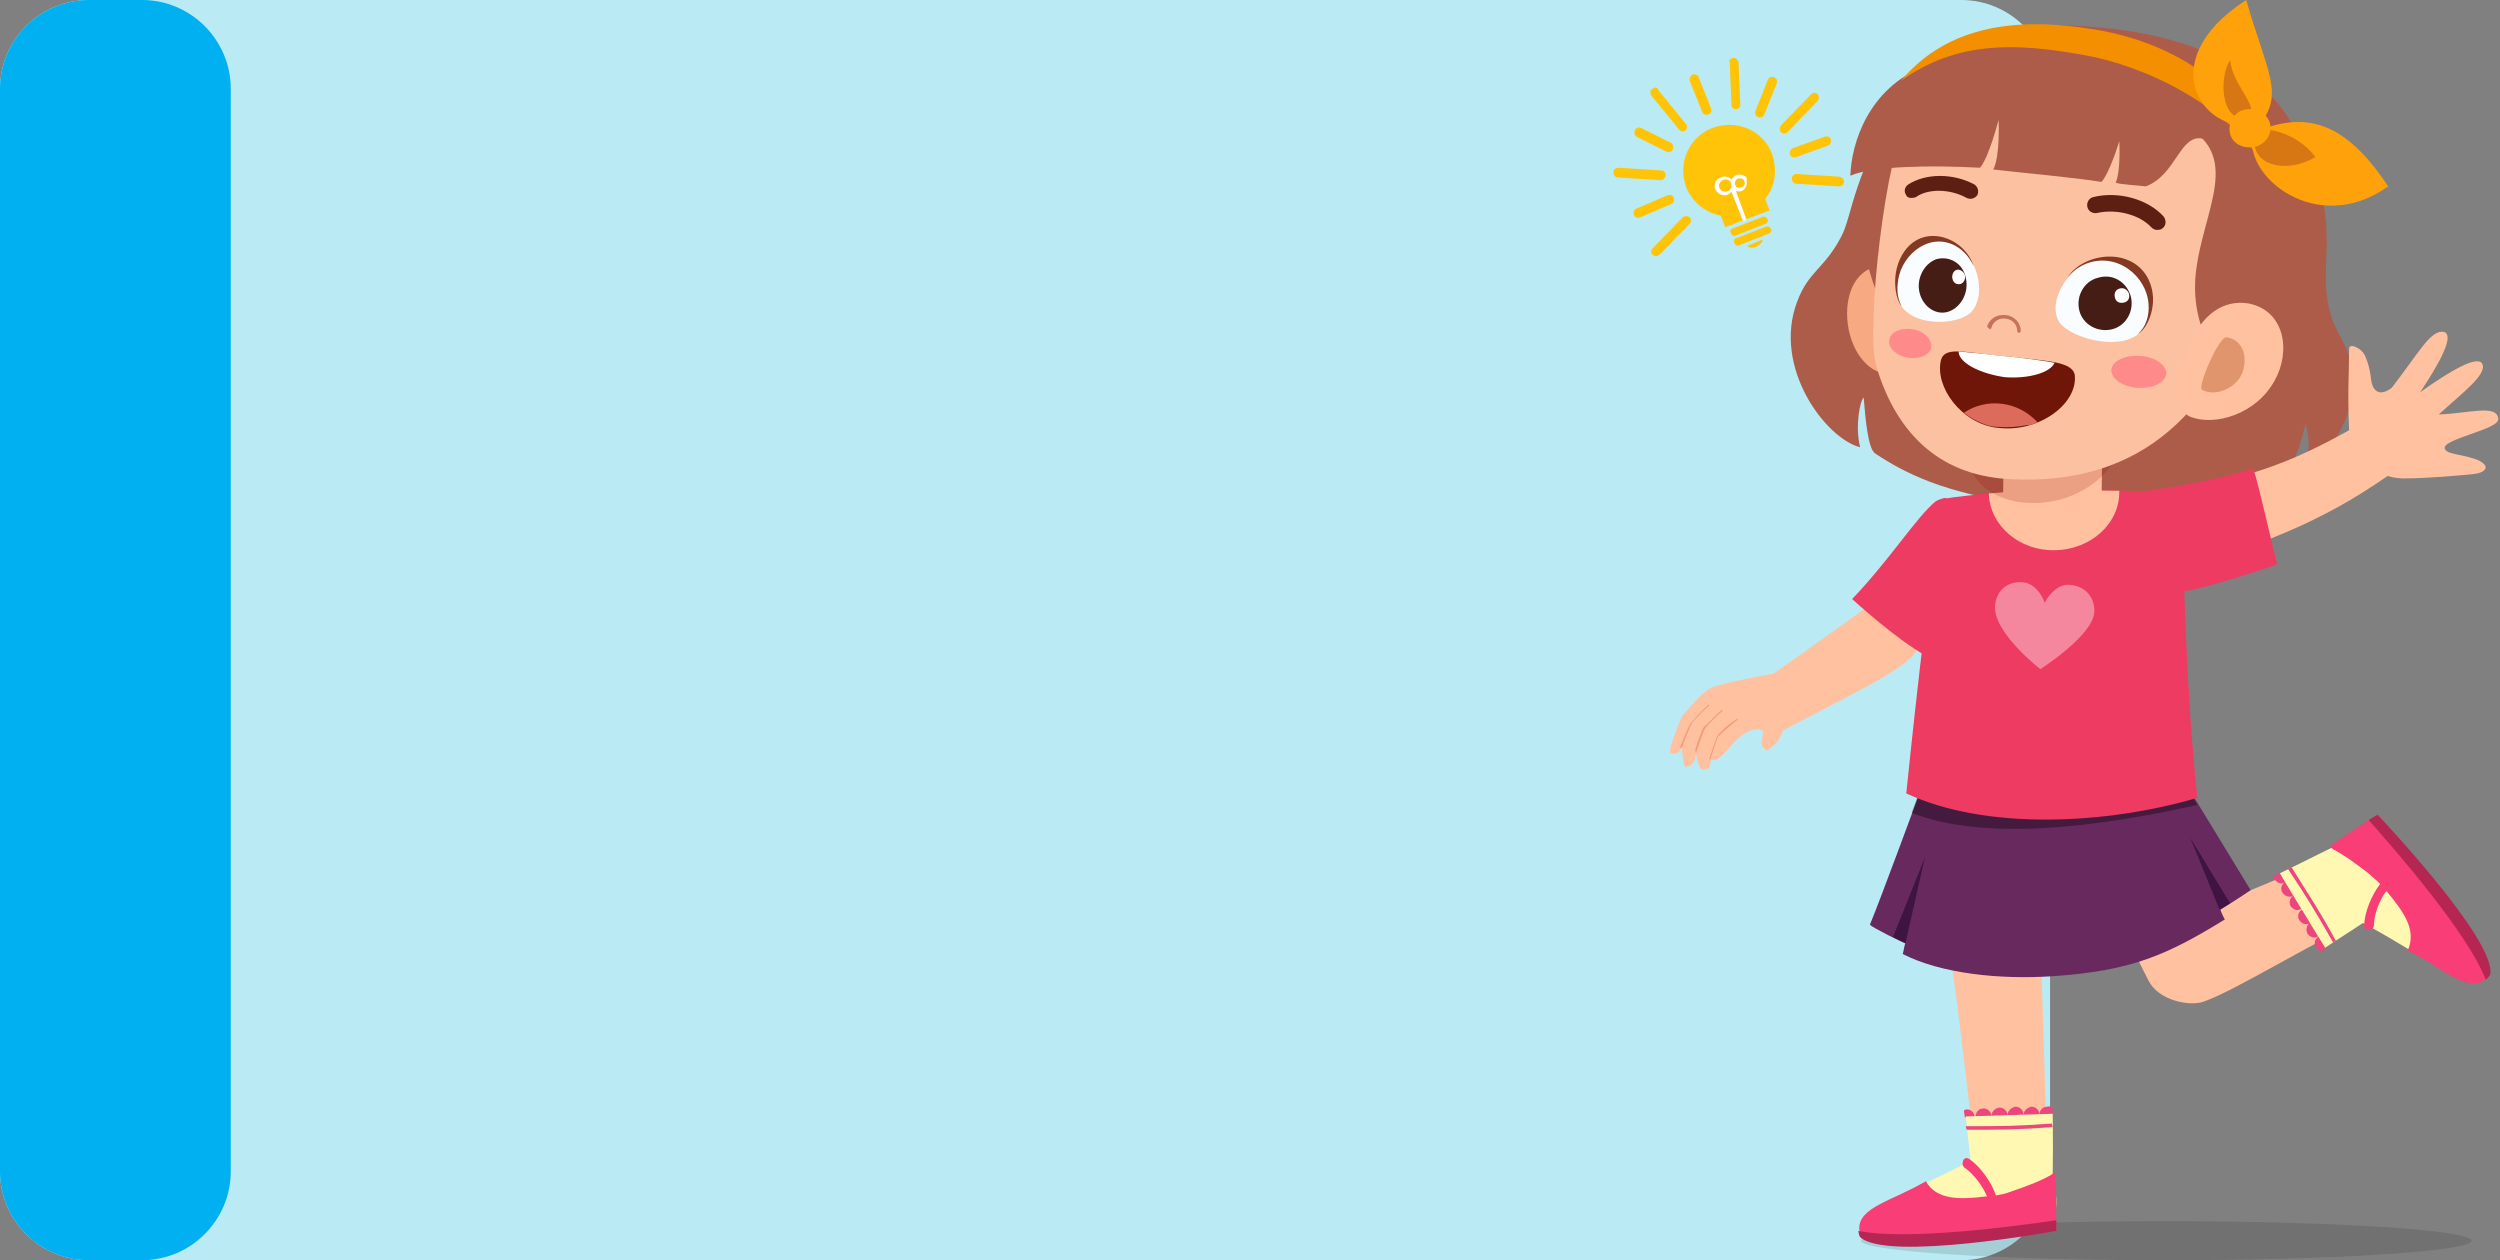 <?xml version="1.0" encoding="UTF-8" standalone="no"?>
<!DOCTYPE svg PUBLIC "-//W3C//DTD SVG 1.1//EN" "http://www.w3.org/Graphics/SVG/1.1/DTD/svg11.dtd">
<svg xmlns="http://www.w3.org/2000/svg" xmlns:xlink="http://www.w3.org/1999/xlink" version="1.1" width="281.7pt" height="142pt" viewBox="0 0 281.7 142">
<rect x="0" y="0" width="281.7" height="142" fill="#808080" stroke="none"/>
<g enable-background="new">
<g>
<g id="Layer-1" data-name="Layer 1">
<clipPath id="cp0">
<path transform="matrix(1,0,0,-1,0,142)" d="M 0 142 L 281.7 142 L 281.7 0 L 0 0 Z "/>
</clipPath>
<g clip-path="url(#cp0)">
<path transform="matrix(1,0,0,-1,10,0)" d="M 0 0 L 211 0 C 216.5 0 221 -4.5 221 -10 L 221 -132 C 221 -137.5 216.5 -142 211 -142 L 0 -142 C -5.5 -142 -10 -137.5 -10 -132 L -10 -10 C -10 -4.5 -5.5 0 0 0 " fill="#baebf4"/>
<path transform="matrix(1,0,0,-1,10,0)" d="M 0 0 L 6 0 C 11.5 0 16 -4.5 16 -10 L 16 -132 C 16 -137.5 11.5 -142 6 -142 L 0 -142 C -5.5 -142 -10 -137.5 -10 -132 L -10 -10 C -10 -4.5 -5.5 0 0 0 " fill="#00b0f0"/>
<path transform="matrix(1,0,0,-1,202.5,34)" d="M 0 0 C 1.3 3.5 3.1 3.7 5 7.4 C 6.2 9.6 6.3 14.6 11.9 23.2 C 17.1 23.6 43.5 20.8 56.8 17.8 C 62.5 7.3 57.2 3 61.3 -4.1 C 64.8 -10.2 60.8 -16.8 56.9 -19.2 C 56.4 -19.5 58.4 -17.6 57.3 -13.7 C 56.5 -17.2 55.2 -20.1 53.8 -20.6 C 45.3 -23.6 32.9 -23.8 25.6 -22.8 C 16.6 -21.6 12.1 -19.3 8.8 -17.1 C 8 -16.6 7.7 -13.3 7.5 -10.8 C 7.1 -11.1 6.5 -14 7.1 -16.4 C 3.2 -15.4 -2.8 -7.4 0 0 " fill="#ad5c49"/>
<path transform="matrix(1,0,0,-1,200.4,82.6)" d="M 0 0 C -.4 -.2 -3.2 4.9 -2.8 5.1 C 3.3 9.4 13.2 16.5 15 17.8 C 16.7 13.9 17 11.9 15.5 9.2 C 14.4 7.1 6.2 3.4 0 0 " fill="#ffc19f"/>
<path transform="matrix(1,0,0,-1,208.7,67.5)" d="M 0 0 C 2.3 -2.1 6.6 -5.7 9.3 -6.9 C 10.8 1.4 10.6 11 10.6 11.4 C 10.3 11.4 9.7 11.2 9.4 11 C 7.3 9.3 4.3 4.5 0 0 " fill="#ed3b61"/>
<path transform="matrix(1,0,0,-1,192.8,77.5)" d="M 0 0 C -.8 -.4 -1.9 -1.6 -3.2 -3.1 C -3.4 -3.4 -3.9 -4.7 -4.3 -5.9 C -4.5 -6.4 -4.8 -7.4 -4.5 -7.4 C -4.2 -7.5 -3.5 -7.4 -3.3 -6.7 C -3.2 -7.8 -3.1 -8.9 -2.9 -8.9 C -2.1 -8.9 -1.7 -8.2 -1.7 -7.3 C -1.6 -8.1 -1.4 -9.2 -.9 -9.2 C -.2 -9.3 -.1 -8.9 0 -8.1 C 1.5 -8.6 2.8 -4.5 5.4 -4.7 C 6.7 -4.8 4.8 -6.2 6.3 -7.1 C 7.8 -6.1 8.5 -5.1 8.3 -1.6 C 8.2 .5 8.8 1.8 8.1 1.8 C 6.5 1.5 1 .5 0 0 " fill="#ffc19f"/>
<path transform="matrix(1,0,0,-1,192.7,85.6)" d="M 0 0 C 0 0 -.1 0 0 0 C -.1 0 -.1 .1 -.1 .1 C .2 1 .7 2.6 .9 2.8 C 1.2 3.2 2.1 4 3 4.6 L 3.1 4.6 L 3.1 4.5 C 2.2 3.8 1.4 3.1 1 2.7 C .8 2.6 .4 1.2 0 0 C 0 .1 0 0 0 0 " fill="#f29d77"/>
<path transform="matrix(1,0,0,-1,189.3,84.2)" d="M 0 0 L .2 -.1 C .6 1.1 1.2 2.5 1.4 2.8 C 2.1 3.6 2.8 4.3 3.3 4.7 L 3.3 4.8 L 3.2 4.8 C 2.7 4.3 2 3.7 1.3 2.8 C 1 2.6 .2 .4 0 0 M 2.7 2.3 C 2.5 2.1 1.8 .1 1.7 -.4 C 1.7 -.4 1.7 -.5 1.8 -.5 C 1.8 -.5 1.9 -.5 1.9 -.4 C 2.1 .2 2.7 2.1 2.9 2.2 C 3.2 2.6 4 3.4 4.8 4.1 L 4.8 4.2 L 4.7 4.2 C 3.9 3.5 3.1 2.6 2.7 2.3 " fill="#f29d77"/>
<path transform="matrix(1,0,0,-1,264.7,95.6)" d="M 0 0 C .8 .3 4 -6.8 3.2 -7.2 C -3.7 -10.3 -12.9 -16.1 -16.5 -17.3 C -18.1 -17.8 -21.5 -17.1 -22.6 -14.9 C -23.5 -13.2 -24.9 -10.2 -24.9 -10.2 C -19.3 -8.2 -5.7 -2.5 0 0 " fill="#ffc19f"/>
<g opacity=".12">
<clipPath id="cp1">
<path transform="matrix(1,0,0,-1,0,142)" d="M 209.7 0 L 278.5 0 L 278.5 4.4 L 209.7 4.4 Z "/>
</clipPath>
<g clip-path="url(#cp1)">
<path transform="matrix(1,0,0,-1,209.7,139.8)" d="M 0 0 C 0 -1.2 15.4 -2.2 34.4 -2.2 C 53.4 -2.2 68.8 -1.2 68.8 0 C 68.8 1.2 53.4 2.2 34.4 2.2 C 15.4 2.2 0 1.2 0 0 "/>
</g>
</g>
<path transform="matrix(1,0,0,-1,222.6,130.4)" d="M 0 0 C -.6 4.8 -1.8 15.9 -2.7 21.9 L 7.4 22.1 C 7.6 15.6 8 3.9 8 -.3 Z " fill="#ffc19f"/>
<path transform="matrix(1,0,0,-1,210.7,104.2)" d="M 0 0 C .4 -.4 3.7 -2 4 -2.1 C 3.9 -2.2 3.8 -3 3.7 -3.3 C 8 -5.5 14.6 -6.2 20.6 -5.8 C 29.5 -5.2 33.5 -3.4 40 .6 C 39.9 .7 39.5 1.6 39.5 1.7 C 39.7 1.8 42.5 3.6 42.9 3.9 C 42.9 3.9 35 16.9 33.9 18.6 C 26.6 16.8 12.4 15.8 6.4 17 C 5.1 13.5 1.2 2.9 0 0 " fill="#68295f"/>
<g opacity=".5">
<clipPath id="cp2">
<path transform="matrix(1,0,0,-1,0,142)" d="M 213.3 35.7 L 216.9 35.7 L 216.9 45.4 L 213.3 45.4 Z "/>
</clipPath>
<g clip-path="url(#cp2)">
<path transform="matrix(1,0,0,-1,213.3,105.6)" d="M 0 0 L 1.4 -.7 L 3.6 9 Z " fill="#150028"/>
</g>
</g>
<g opacity=".5">
<clipPath id="cp3">
<path transform="matrix(1,0,0,-1,0,142)" d="M 246.8 39.5 L 251.3 39.5 L 251.3 47.6 L 246.8 47.6 Z "/>
</clipPath>
<g clip-path="url(#cp3)">
<path transform="matrix(1,0,0,-1,250.1,102.5)" d="M 0 0 L 1.2 .7 L -3.3 8.1 Z " fill="#150028"/>
</g>
</g>
<g opacity=".35">
<clipPath id="cp4">
<path transform="matrix(1,0,0,-1,0,142)" d="M 215.4 48.599 L 247.6 48.599 L 247.6 56.4 L 215.4 56.4 Z "/>
</clipPath>
<g clip-path="url(#cp4)">
<path transform="matrix(1,0,0,-1,244.5,85.6)" d="M 0 0 C -7.3 -1.8 -21 -1.2 -26.9 0 C -27.4 -1.3 -28.8 -5.2 -29.1 -6 C -21.1 -9.1 -9 -7.8 3.1 -5.1 C 2.4 -4 .3 -.4 0 0 "/>
</g>
</g>
<path transform="matrix(1,0,0,-1,270.5,52.6)" d="M 0 0 C .7 .5 -2.6 6 -3.2 5.6 C -11.5 .8 -16.3 -1.4 -28.1 -3 C -27 -5.5 -26.4 -9.3 -25.4 -11.7 C -13.9 -8.3 -7.6 -5.5 0 0 " fill="#ffc19f"/>
<path transform="matrix(1,0,0,-1,253.9,52.8)" d="M 0 0 C .8 -2.5 2 -8.2 2.7 -10.8 C -2.8 -12.7 -7.4 -13.9 -7.8 -13.8 C -12.1 -12.7 -14.6 -3.3 -14.9 -2.8 C -12 -2.6 -5.5 -1.7 0 0 " fill="#ed3b61"/>
<path transform="matrix(1,0,0,-1,247.6,89.9)" d="M 0 0 C -10.2 -3 -23.8 -3.7 -32.8 .5 C -32.8 .5 -30.1 27.2 -28.6 33.7 C -25.4 34.2 -19.7 34.7 -14.1 34.7 C -9.3 34.7 -5.4 34.4 -1.8 34.6 C -1.5 24.4 -1.3 12.1 0 0 " fill="#ed3b61"/>
<path transform="matrix(1,0,0,-1,238.8,55.3)" d="M 0 0 C -2 0 -4.1 .1 -6.4 .1 C -9.4 .1 -12.2 -.1 -14.7 -.3 C -14.6 -3.9 -11.3 -6.8 -7.2 -6.7 C -3.1 -6.6 .1 -3.6 0 0 " fill="#ffc19f"/>
<path transform="matrix(1,0,0,-1,225.8,47.9)" d="M 0 0 L -.1 -9 C -.1 -10.9 2.3 -12.5 5.4 -12.6 C 8.4 -12.6 10.9 -11.1 11 -9.1 L 11.1 -.1 Z " fill="#ffc19f"/>
<g opacity=".19">
<clipPath id="cp5">
<path transform="matrix(1,0,0,-1,0,142)" d="M 221.712 85.317 L 239.059 85.317 L 239.059 98.683 L 221.712 98.683 Z "/>
</clipPath>
<g clip-path="url(#cp5)">
<path transform="matrix(1,0,0,-1,221.9,52.3)" d="M 0 0 C .9 -3.5 5.5 -5.2 10.2 -4 C 14.9 -2.7 17.9 1.1 17 4.6 C 16.1 8.1 11.5 9.8 6.8 8.6 C 2.1 7.3 -1 3.5 0 0 " fill="#960c0c"/>
</g>
</g>
<path transform="matrix(1,0,0,-1,257.2,100.6)" d="M 0 0 C .3 -.4 .8 -.6 1.2 -.3 L .3 1.2 C -.1 1 -.3 .4 0 0 M .9 -1.5 C 1.2 -1.9 1.7 -2.1 2.1 -1.8 L 1.2 -.3 C .8 -.6 .7 -1.1 .9 -1.5 M 1.9 -3.1 C 2.2 -3.5 2.7 -3.7 3.1 -3.4 L 2.2 -1.9 C 1.8 -2.1 1.6 -2.7 1.9 -3.1 M 3.8 -6.2 C 3.9 -6.4 4.1 -6.5 4.4 -6.6 L 4.9 -6.2 L 4.1 -4.9 C 3.6 -5.2 3.5 -5.7 3.8 -6.2 M 2.8 -4.6 C 3.1 -5 3.6 -5.2 4 -4.9 L 3.1 -3.4 C 2.7 -3.6 2.6 -4.2 2.8 -4.6 M -.9 1.5 C -.6 1.1 -.1 .9 .3 1.2 L -.3 2.2 C -.5 2.1 -.7 2 -1 1.9 C -1 1.7 -1 1.6 -.9 1.5 " fill="#ed457d"/>
<path transform="matrix(1,0,0,-1,265.5,94.2)" d="M 0 0 C .2 .1 4.4 -7.3 4.1 -7.5 C 2 -9.1 -2.7 -12 -3.5 -12.6 L -8.6 -4.2 C -6.1 -3 -1.6 -.7 0 0 " fill="#fff8b3"/>
<path transform="matrix(1,0,0,-1,264.8,103.3)" d="M 0 0 C -.6 -.2 -2.9 5.2 -3.7 6 C -2.5 6.8 -1 8.8 .7 9.8 C 1.9 10.5 3.3 10.1 4.2 9.2 C 7.6 5.6 16.8 -3.6 14.1 -6 C 11.9 -7.9 5.9 -2.7 0 0 " fill="#fff8b3"/>
<path transform="matrix(1,0,0,-1,262.6,95.3)" d="M 0 0 C 0 -.1 .1 -.3 .3 -.4 C 1.5 -1 3.1 -2.2 4.4 -3.2 C 4.8 -3.6 5.2 -3.9 5.6 -4.3 C 4.6 -5.6 3.8 -7.6 3.8 -9 C 3.8 -9.3 4.1 -9.5 4.4 -9.5 C 4.7 -9.5 4.9 -9.2 4.9 -8.9 C 4.9 -7.8 5.5 -6.1 6.3 -5.1 C 8.4 -7.6 9.7 -9.6 8.7 -11.8 C 12.6 -13.7 15.3 -16.6 17.4 -15.1 C 19.9 -13.3 5.3 3.5 5.3 3.5 C 3.7 2.5 1.3 .9 0 0 " fill="#f93d77"/>
<path transform="matrix(1,0,0,-1,266.9,92.4)" d="M 0 0 C .3 .2 .7 .4 1 .6 C 1 .6 14.4 -13.5 13.7 -17.4 C 13.7 -17.5 13.3 -17.9 13.2 -18 C 11.2 -12.8 3.2 -3.6 0 0 " fill="#b52652"/>
<path transform="matrix(1,0,0,-1,263.2,106)" d="M 0 0 C -1.9 3.5 -2.9 4.9 -5 8.3 L -5.4 8.1 C -3.2 4.8 -2.3 3.3 -.3 -.2 Z " fill="#ed457d"/>
<path transform="matrix(1,0,0,-1,222.6,125.9)" d="M 0 0 L 1.8 .1 C 1.8 .6 1.4 1 .9 1 C .3 1 0 .5 0 0 M 1.8 .1 L 3.6 .2 C 3.6 .7 3.2 1.1 2.7 1.1 C 2.1 1 1.8 .6 1.8 .1 M 3.6 .2 L 5.4 .3 C 5.4 .8 5 1.2 4.5 1.2 C 4 1.1 3.6 .7 3.6 .2 M 7.2 .3 L 8.7 .4 L 8.7 1 C 8.5 1.2 8.3 1.3 8.1 1.2 C 7.6 1.2 7.2 .8 7.2 .3 M 5.4 .2 L 7.2 .3 C 7.2 .8 6.8 1.2 6.3 1.2 C 5.8 1.1 5.4 .7 5.4 .2 M -1.3 .8 C -1.3 .5 -1.2 .2 -1.2 0 L -.1 0 C -.1 .5 -.5 .9 -1 .9 C -1.1 .9 -1.2 .8 -1.3 .8 " fill="#ed457d"/>
<path transform="matrix(1,0,0,-1,222.7,135.3)" d="M 0 0 C 0 -.3 8.5 .3 8.5 .7 C 8.7 3.4 8.6 8.8 8.6 9.8 L -1.2 9.5 C -.9 6.6 -.3 1.6 0 0 " fill="#fff8b3"/>
<path transform="matrix(1,0,0,-1,223.8,129.8)" d="M 0 0 C .1 .6 6 -.4 7.1 -.2 C 7.1 -1.6 8 -4 7.9 -5.9 C 7.9 -7.3 6.7 -8.3 5.5 -8.5 C .7 -9.4 -12.1 -12 -12.7 -8.5 C -13.2 -5.6 -5.6 -3.4 0 0 " fill="#fff8b3"/>
<path transform="matrix(1,0,0,-1,231.6,132.3)" d="M 0 0 C -.1 .1 -.3 .1 -.5 -.1 C -1.7 -.8 -3.6 -1.5 -5.1 -2 C -5.6 -2.2 -6.1 -2.3 -6.7 -2.4 C -7.2 -.9 -8.5 .9 -9.7 1.7 C -10 1.9 -10.3 1.8 -10.4 1.5 C -10.5 1.2 -10.5 .9 -10.2 .7 C -9.3 .1 -8.2 -1.3 -7.7 -2.5 C -10.9 -2.9 -13.4 -2.9 -14.6 -.8 C -18.3 -3 -22.2 -3.7 -22.1 -6.2 C -22 -9.3 .1 -6.4 .1 -6.4 C .1 -4.5 .1 -1.7 0 0 " fill="#f93d77"/>
<path transform="matrix(1,0,0,-1,231.7,137.5)" d="M 0 0 L 0 -1.2 C 0 -1.2 -19.1 -4.7 -22.1 -1.9 C -22.2 -1.8 -22.3 -1.3 -22.3 -1.2 C -16.8 -2.3 -4.8 -.7 0 0 " fill="#b52652"/>
<path transform="matrix(1,0,0,-1,231.3,127)" d="M 0 0 C -4 -.3 -5.7 -.3 -9.7 -.3 L -9.8 .1 C -5.8 .1 -4.1 .1 -.1 .4 Z " fill="#ed457d"/>
<path transform="matrix(1,0,0,-1,208.3,37.1)" d="M 0 0 C .7 -3.5 3.1 -5.4 4.9 -4.9 C 6.7 -4.4 7.1 -1.4 6.8 1.9 C 6.5 5.3 4.7 7.6 2.9 7 C .4 6.3 -.6 3.2 0 0 " fill="#f7a981"/>
<path transform="matrix(1,0,0,-1,210.1,20.5)" d="M 0 0 C -1.8 -15.5 7.3 -23.5 21.7 -24.8 C 36.1 -26.1 49 -21.1 50.4 -5.6 C 51.8 9.9 40.4 16.1 26.6 17.4 C 10.4 18.9 1.6 13.9 0 0 " fill="#ad5c49"/>
<path transform="matrix(1,0,0,-1,211.4,41.2)" d="M 0 0 C 2.4 -8.1 7.6 -12.5 15.3 -12.8 C 29.6 -13.5 38.9 -5.5 43.3 11 C 48 28.6 35.7 30.5 23.1 31.7 C 14.6 32.5 7.6 33 3.6 27.7 C 1.1 24.4 -1.2 4 0 0 " fill="#fbc1a0"/>
<path transform="matrix(1,0,0,-1,222.4,29.9)" d="M 0 0 C 1.1 -2.4 .6 -4.8 -.7 -5.6 C -2.6 -6.8 -6.9 -6.7 -8.2 -4.5 C -9.5 -2.3 -8.3 1.2 -5.6 2.4 C -3.3 3.5 -1.1 2.3 0 0 " fill="#f9fdff"/>
<path transform="matrix(1,0,0,-1,214.6,28.3)" d="M 0 0 C 2.3 3.2 6.8 1.5 7.8 -1.7 C 6.7 .7 4.3 1.7 2.2 .7 C .9 .1 -.2 -1.2 -.6 -2.7 C -.9 -3.9 -.9 -5.3 -.3 -6.2 C -1 -5.6 -1.7 -2.4 0 0 " fill="#843923"/>
<path transform="matrix(1,0,0,-1,221.5,31.3)" d="M 0 0 C .4 -1.6 -.5 -3.3 -1.9 -3.8 C -3.3 -4.3 -4.8 -3.3 -5.2 -1.7 C -5.6 -.1 -4.7 1.6 -3.3 2.1 C -1.8 2.5 -.3 1.6 0 0 " fill="#461d14"/>
<path transform="matrix(1,0,0,-1,221.4,31)" d="M 0 0 C .1 -.4 -.1 -.9 -.5 -1 C -.9 -1.1 -1.3 -.9 -1.4 -.4 C -1.5 0 -1.3 .5 -.9 .6 C -.6 .7 -.1 .4 0 0 " fill="#fefffe"/>
<path transform="matrix(1,0,0,-1,233.1,31.2)" d="M 0 0 C -1.8 -2.1 -1.9 -4.6 -.6 -5.6 C 1.3 -7.2 6 -8.2 8 -6.3 C 9.9 -4.5 9.5 -.8 6.8 1 C 4.5 2.7 1.7 2.1 0 0 " fill="#f9fdff"/>
<path transform="matrix(1,0,0,-1,242.1,31.5)" d="M 0 0 C -1.8 3.7 -7.2 3.1 -9.1 .3 C -7.3 2.4 -4.4 2.7 -2.3 1.2 C -1 .3 -.1 -1.2 0 -2.8 C .1 -4 -.3 -5.4 -1.2 -6.1 C -.2 -5.7 1.3 -2.7 0 0 " fill="#843923"/>
<path transform="matrix(1,0,0,-1,240.1,33.4)" d="M 0 0 C .4 -1.6 -.5 -3.3 -2.1 -3.7 C -3.7 -4.1 -5.4 -3.2 -5.8 -1.6 C -6.2 0 -5.3 1.7 -3.7 2.1 C -2.1 2.6 -.5 1.7 0 0 " fill="#461d14"/>
<path transform="matrix(1,0,0,-1,239.9,33.1)" d="M 0 0 C .1 -.5 -.1 -.9 -.6 -1 C -1.1 -1.1 -1.5 -.9 -1.6 -.4 C -1.7 .1 -1.5 .5 -1 .6 C -.6 .7 -.2 .5 0 0 " fill="#fefffe"/>
<path transform="matrix(1,0,0,-1,215.3,22.3)" d="M 0 0 C .2 0 .4 0 .6 .1 C 2 1.1 4.5 1 6.3 0 C 6.7 -.2 7.2 -.1 7.5 .3 C 7.7 .7 7.6 1.2 7.2 1.5 C 4.8 2.8 1.7 2.8 -.3 1.5 C -.7 1.2 -.8 .7 -.5 .3 C -.5 .2 -.3 0 0 0 " fill="#5d1f12"/>
<path transform="matrix(1,0,0,-1,243,25.9)" d="M 0 0 C .3 0 .5 0 .7 .2 C 1.1 .5 1.1 1.1 .8 1.5 C -.9 3.4 -4.2 4.4 -7.1 3.7 C -7.6 3.6 -7.9 3.1 -7.8 2.6 C -7.7 2.1 -7.2 1.8 -6.7 1.9 C -4.5 2.4 -1.9 1.7 -.6 .3 C -.4 .1 -.2 0 0 0 " fill="#5d1f12"/>
<path transform="matrix(1,0,0,-1,224.2,37.1)" d="M 0 0 C .1 0 .2 .1 .2 .2 C .4 .9 1.1 1.3 1.8 1.2 C 2.6 1.1 3.1 .5 3.1 -.2 C 3.1 -.3 3.2 -.4 3.3 -.4 C 3.4 -.4 3.5 -.3 3.5 -.2 C 3.5 .7 2.8 1.5 1.8 1.6 C .8 1.7 0 1.2 -.3 .3 C -.2 .2 -.1 .1 0 0 " fill="#c4735b"/>
<path transform="matrix(1,0,0,-1,247.4,31)" d="M 0 0 C -.6 -6.4 3.1 -11.4 6.3 -11.7 C 6.7 -7.9 9.5 7.7 10.2 15.4 C 9.1 15.6 4.8 16.1 -1.9 17.2 C 5.7 13.7 .7 7.3 0 0 " fill="#ad5c49"/>
<path transform="matrix(1,0,0,-1,233.8,42.4)" d="M 0 0 C -.1 1.7 -3.2 1.7 -7.2 2.2 C -7.4 2.2 -8.2 2.3 -8.4 2.3 C -12.4 2.7 -14.7 3.4 -15.1 1.8 C -15.8 -1.2 -12.8 -5.3 -8.8 -5.8 L -8.7 -5.8 C -4.3 -6.4 .2 -3.3 0 0 " fill="#701608"/>
<path transform="matrix(1,0,0,-1,229.6,47.6)" d="M 0 0 C -1 1.1 -2.4 1.9 -4 2.1 C -5.6 2.3 -7.1 1.9 -8.3 1.1 C -7.6 .5 -6.8 .1 -6 -.2 C -5.5 -.4 -5 -.5 -4.5 -.5 L -4.4 -.5 C -3.3 -.6 -2.2 -.5 -1.2 -.3 L -1.1 -.3 C -.8 -.3 -.4 -.2 0 0 " fill="#dd6b5b"/>
<path transform="matrix(1,0,0,-1,231.5,40.9)" d="M 0 0 L 0 0 C 0 .1 -4.4 .7 -6 .8 C -7.5 1 -10.8 1.3 -10.8 1.3 L -10.8 1.2 C -10.7 0 -8.4 -1.2 -5.6 -1.6 C -2.9 -1.8 -.5 -1.1 0 0 " fill="#ffffff"/>
<path transform="matrix(1,0,0,-1,244.1,42.1)" d="M 0 0 C -.1 -1 -1.5 -1.7 -3.2 -1.6 C -4.9 -1.5 -6.2 -.6 -6.2 .4 C -6.1 1.4 -4.7 2.1 -3 2 C -1.3 1.9 0 1 0 0 " fill="#ff8a8a"/>
<path transform="matrix(1,0,0,-1,217.6,39.1)" d="M 0 0 C -.1 -.9 -1.3 -1.4 -2.6 -1.2 C -3.9 -1 -4.9 -.1 -4.7 .8 C -4.6 1.7 -3.4 2.2 -2.1 2 C -.8 1.8 .1 .9 0 0 " fill="#ff8a8a"/>
<path transform="matrix(1,0,0,-1,250.9,20.6)" d="M 0 0 C 1.9 0 3.9 0 5.8 -.2 C 6 1.8 5.9 3.6 5.4 4.8 C -1.4 12.5 -22.9 17.4 -33.9 13.2 C -40.4 10.7 -42.3 4.4 -42.4 .8 C -39.9 1.9 -33.3 2 -27.8 1.7 C -26.8 2.8 -25.7 7.1 -25.7 7.1 C -25.7 7.1 -25.5 3 -26.3 1.5 C -23.8 1.2 -17.1 .6 -14.1 .1 C -13.1 1.3 -12.1 4.7 -12.1 4.7 C -12.1 4.7 -11.9 1.5 -12.5 0 C -11.8 -.2 -9.9 -.3 -9.1 -.4 C -5.7 .9 -5.3 5.4 -2.8 5 C -.7 4.6 0 2.4 0 0 " fill="#ad5c49"/>
<path transform="matrix(1,0,0,-1,255.6,19.6)" d="M 0 0 C -1.4 8 -8.7 14.5 -19.7 16.3 C -28.3 17.7 -36.1 16.8 -41.4 10.5 C -35.1 15 -28.5 14.8 -20.8 13.4 C -14.2 12.3 -3.9 7.6 0 0 " fill="#f49000"/>
<path transform="matrix(1,0,0,-1,253.9,14.9)" d="M 0 0 C -1.4 -4.8 7.1 -11.9 15.2 -6.1 C 9.7 2.2 5.1 2 0 0 " fill="#ffa10b"/>
<g opacity=".28">
<clipPath id="cp6">
<path transform="matrix(1,0,0,-1,0,142)" d="M 254.047 123.307 L 260.9 123.307 L 260.9 127.373 L 254.047 127.373 Z "/>
</clipPath>
<g clip-path="url(#cp6)">
<path transform="matrix(1,0,0,-1,254.2,15.1)" d="M 0 0 C .3 1.1 4.6 .3 6.7 -2.6 C 3.1 -4.7 -1 -3.3 0 0 " fill="#6c0b2a"/>
</g>
</g>
<path transform="matrix(1,0,0,-1,254.7,13.9)" d="M 0 0 C -6.1 -1.8 -12.6 6.8 -1.6 13.9 C .7 5.9 2.7 3.4 0 0 " fill="#ffa10b"/>
<g opacity=".28">
<clipPath id="cp7">
<path transform="matrix(1,0,0,-1,0,142)" d="M 250.546 128.625 L 253.709 128.625 L 253.709 135.2 L 250.546 135.2 Z "/>
</clipPath>
<g clip-path="url(#cp7)">
<path transform="matrix(1,0,0,-1,253.5,13.3)" d="M 0 0 C 1 1.5 -1.9 3.6 -2.2 6.5 C -3.4 5 -3.5 -.8 0 0 " fill="#6c0b2a"/>
</g>
</g>
<path transform="matrix(1,0,0,-1,251.5,15.6)" d="M 0 0 C .6 -1 2.1 -1.3 3.2 -.7 C 4.3 -.1 4.7 1.3 4 2.3 C 3.4 3.3 1.9 3.6 .8 3 C -.2 2.4 -.6 1 0 0 " fill="#ffa10b"/>
<path transform="matrix(1,0,0,-1,256.3,42.9)" d="M 0 0 C -2.1 -3.8 -6.7 -5.1 -9.4 -4.1 C -11.5 -3.3 -11 .4 -9.7 3.8 C -8.3 7.4 -5.8 9.2 -2.9 8.7 C 1.1 7.9 1.9 3.4 0 0 " fill="#ffc19f"/>
<path transform="matrix(1,0,0,-1,252.7,41.9)" d="M 0 0 C -.6 -1.8 -3.1 -2.9 -4.6 -2 C -5.1 -1.7 -2.7 4 -1.8 3.9 C 0 3.6 .6 1.8 0 0 " fill="#e0956c"/>
<path transform="matrix(1,0,0,-1,275.5,50.6)" d="M 0 0 C .2 -.4 .8 -.5 1.8 -.7 C 2.7 -.9 4 -1.2 4.4 -1.7 C 4.9 -2.2 4.3 -2.7 3.3 -2.8 C 1.6 -3 -2.3 -3.3 -4.2 -3.3 C -7.5 -3.5 -10.6 -1.1 -10.8 2 C -11 6.7 -10.8 8.5 -10.8 11.3 C -10.8 12 -9.4 11.4 -9 10.5 C -8.2 8.6 -8.5 7.9 -8.1 7 C -7.6 6.1 -6.8 6.3 -6 6.9 C -2.9 10.9 -1.6 13.5 -.1 13.2 C 1.1 12.8 -.6 9.7 -2.8 6.4 C .7 8.9 3.7 10.6 4.2 9.6 C 4.8 8.4 1.8 6.2 -.7 3.9 C 2.6 4 5.9 5.1 6 3.4 C 6.2 2.2 -.6 1.1 0 0 " fill="#ffc19f"/>
<g opacity=".39">
<clipPath id="cp8">
<path transform="matrix(1,0,0,-1,0,142)" d="M 224.788 66.6 L 236 66.6 L 236 76.407 L 224.788 76.407 Z "/>
</clipPath>
<g clip-path="url(#cp8)">
<path transform="matrix(1,0,0,-1,224.8,68.2)" d="M 0 0 C .2 1.8 1.5 2.7 3.1 2.6 C 4.3 2.5 5.2 1.4 5.6 .3 C 6.2 1.4 7.2 2.4 8.4 2.3 C 10 2.2 11.2 1.1 11.2 -.7 C 11.1 -3.4 5.1 -7.2 5.1 -7.2 C 5.1 -7.2 -.3 -3 0 0 " fill="#ffffff"/>
</g>
</g>
<path transform="matrix(1,0,0,-1,186.2,28.7)" d="M 0 0 C .2 -.2 .5 -.2 .8 0 L 4.2 3.5 C 4.4 3.7 4.4 4 4.2 4.2 C 4 4.4 3.6 4.4 3.4 4.2 L 0 .7 C -.2 .5 -.2 .2 0 0 M 21.6 8.2 C 21.6 7.9 21.3 7.7 21 7.7 L 16.2 8 C 15.9 8 15.7 8.3 15.7 8.6 C 15.7 8.9 16 9.1 16.2 9.1 L 21 8.8 C 21.3 8.8 21.6 8.5 21.6 8.2 M 20.1 13 C 20.2 12.7 20 12.4 19.8 12.3 L 16.2 11 C 15.9 10.9 15.6 11 15.5 11.3 C 15.4 11.6 15.6 11.9 15.8 12 L 19.4 13.3 C 19.7 13.4 20 13.3 20.1 13 M 4.5 20.3 C 4.8 20.4 5.1 20.3 5.2 20 L 6.6 16.5 C 6.7 16.2 6.6 15.9 6.3 15.8 C 6 15.7 5.7 15.8 5.6 16.1 L 4.2 19.6 C 4.1 19.8 4.2 20.1 4.5 20.3 M -2 14 C -2.1 13.7 -2 13.4 -1.8 13.3 L 1.6 11.6 C 1.9 11.5 2.2 11.6 2.3 11.9 C 2.4 12.2 2.3 12.5 2.1 12.6 L -1.3 14.3 C -1.6 14.4 -1.9 14.3 -2 14 M 0 18.7 C -.3 18.5 -.3 18.2 -.1 17.9 L 3 14.1 C 3.2 13.9 3.5 13.8 3.7 14 C 3.9 14.2 4 14.5 3.8 14.7 L .7 18.5 C .6 18.9 .2 18.9 0 18.7 M -4.4 9.3 C -4.4 9 -4.2 8.7 -3.9 8.7 L .9 8.4 C 1.2 8.4 1.4 8.6 1.5 8.9 C 1.5 9.2 1.3 9.5 1 9.5 L -3.8 9.8 C -4.1 9.8 -4.4 9.6 -4.4 9.3 M 13.7 20 C 14 19.9 14.1 19.6 14 19.3 L 12.6 15.8 C 12.5 15.5 12.2 15.4 11.9 15.5 C 11.6 15.6 11.5 15.9 11.6 16.2 L 13 19.7 C 13.1 20 13.4 20.1 13.7 20 M 9.1 22.2 C 9.4 22.2 9.6 22 9.7 21.7 L 9.9 16.9 C 9.9 16.6 9.7 16.4 9.4 16.4 C 9.1 16.4 8.9 16.6 8.9 16.9 L 8.7 21.7 C 8.5 21.9 8.8 22.1 9.1 22.2 M 18.6 18.1 C 18.8 17.9 18.8 17.6 18.6 17.3 L 15.2 13.8 C 15 13.6 14.7 13.6 14.5 13.8 C 14.3 14 14.3 14.3 14.5 14.6 L 17.9 18.1 C 18.1 18.3 18.4 18.3 18.6 18.1 M -2.1 4.5 C -2 4.2 -1.7 4.1 -1.4 4.2 L 2.1 5.7 C 2.4 5.8 2.5 6.1 2.4 6.4 C 2.3 6.7 2 6.8 1.7 6.7 L -1.8 5.2 C -2.1 5.1 -2.2 4.8 -2.1 4.5 " fill="#ffc408"/>
<path transform="matrix(1,0,0,-1,199.7,17.4)" d="M 0 0 C -1 2.7 -4 4 -6.7 3 C -9.4 2 -10.7 -1 -9.7 -3.7 C -9 -5.4 -7.5 -6.6 -5.8 -6.9 L -5.3 -8.2 L -.3 -6.3 L -.8 -5 C .3 -3.7 .6 -1.8 0 0 M -1 -7 L -4.6 -8.4 C -4.7 -8.5 -4.8 -8.6 -4.7 -8.8 L -4.6 -9 C -4.5 -9.1 -4.4 -9.2 -4.3 -9.2 L -.7 -7.8 C -.6 -7.7 -.5 -7.6 -.5 -7.4 L -.6 -7.2 C -.7 -7.1 -.8 -7 -1 -7 M -.6 -8.1 L -4.2 -9.5 C -4.3 -9.6 -4.4 -9.7 -4.3 -9.9 L -4.2 -10.1 C -4.1 -10.2 -4 -10.3 -3.9 -10.3 L -.3 -8.9 C -.2 -8.8 -.1 -8.7 -.1 -8.5 L -.2 -8.3 C -.3 -8.2 -.4 -8.1 -.6 -8.1 M -1.1 -9.6 L -2.8 -10.3 C -2.7 -10.5 -2.3 -10.6 -1.8 -10.4 C -1.4 -10.2 -1 -9.8 -1.1 -9.6 " fill="#ffc408"/>
<path transform="matrix(1,0,0,-1,196.5,20.9)" d="M 0 0 C -.2 -.3 -.5 -.3 -.8 -.2 C -.9 -.1 -1 0 -1 .2 C -1 .3 -1 .5 -.9 .6 C -.8 .7 -.7 .8 -.6 .8 L -.5 .8 C -.4 .8 -.2 .8 -.1 .7 C 0 .6 .1 .5 .1 .3 C .1 .3 .1 .1 0 0 M -1.6 -.5 C -1.7 -.6 -1.9 -.7 -2.1 -.7 C -2.5 -.7 -2.8 -.4 -2.8 0 C -2.8 .3 -2.6 .5 -2.4 .6 C -2.3 .6 -2.2 .7 -2.1 .7 C -1.7 .7 -1.4 .4 -1.4 0 C -1.4 -.2 -1.5 -.3 -1.6 -.5 M 0 1.1 C -.2 1.2 -.5 1.3 -.7 1.2 C -.9 1.2 -1.2 1 -1.3 .8 C -1.3 .8 -1.3 .7 -1.4 .7 C -1.6 .9 -1.9 1 -2.2 1 C -2.8 1 -3.3 .5 -3.3 0 C -3.3 -.6 -2.8 -1.1 -2.2 -1.1 C -2 -1.1 -1.9 -1.1 -1.8 -1 C -1.7 -1 -1.6 -.9 -1.5 -.8 L -1.4 -.7 L -.1 -4 L .3 -3.9 L -.9 -.6 C -.7 -.7 -.4 -.7 -.2 -.6 C 0 -.5 .1 -.4 .2 -.2 C .3 0 .4 .3 .3 .5 C .4 .8 .3 1 0 1.1 " fill="#ffffff"/>
</g>
</g>
</g>
</g>
</svg>
